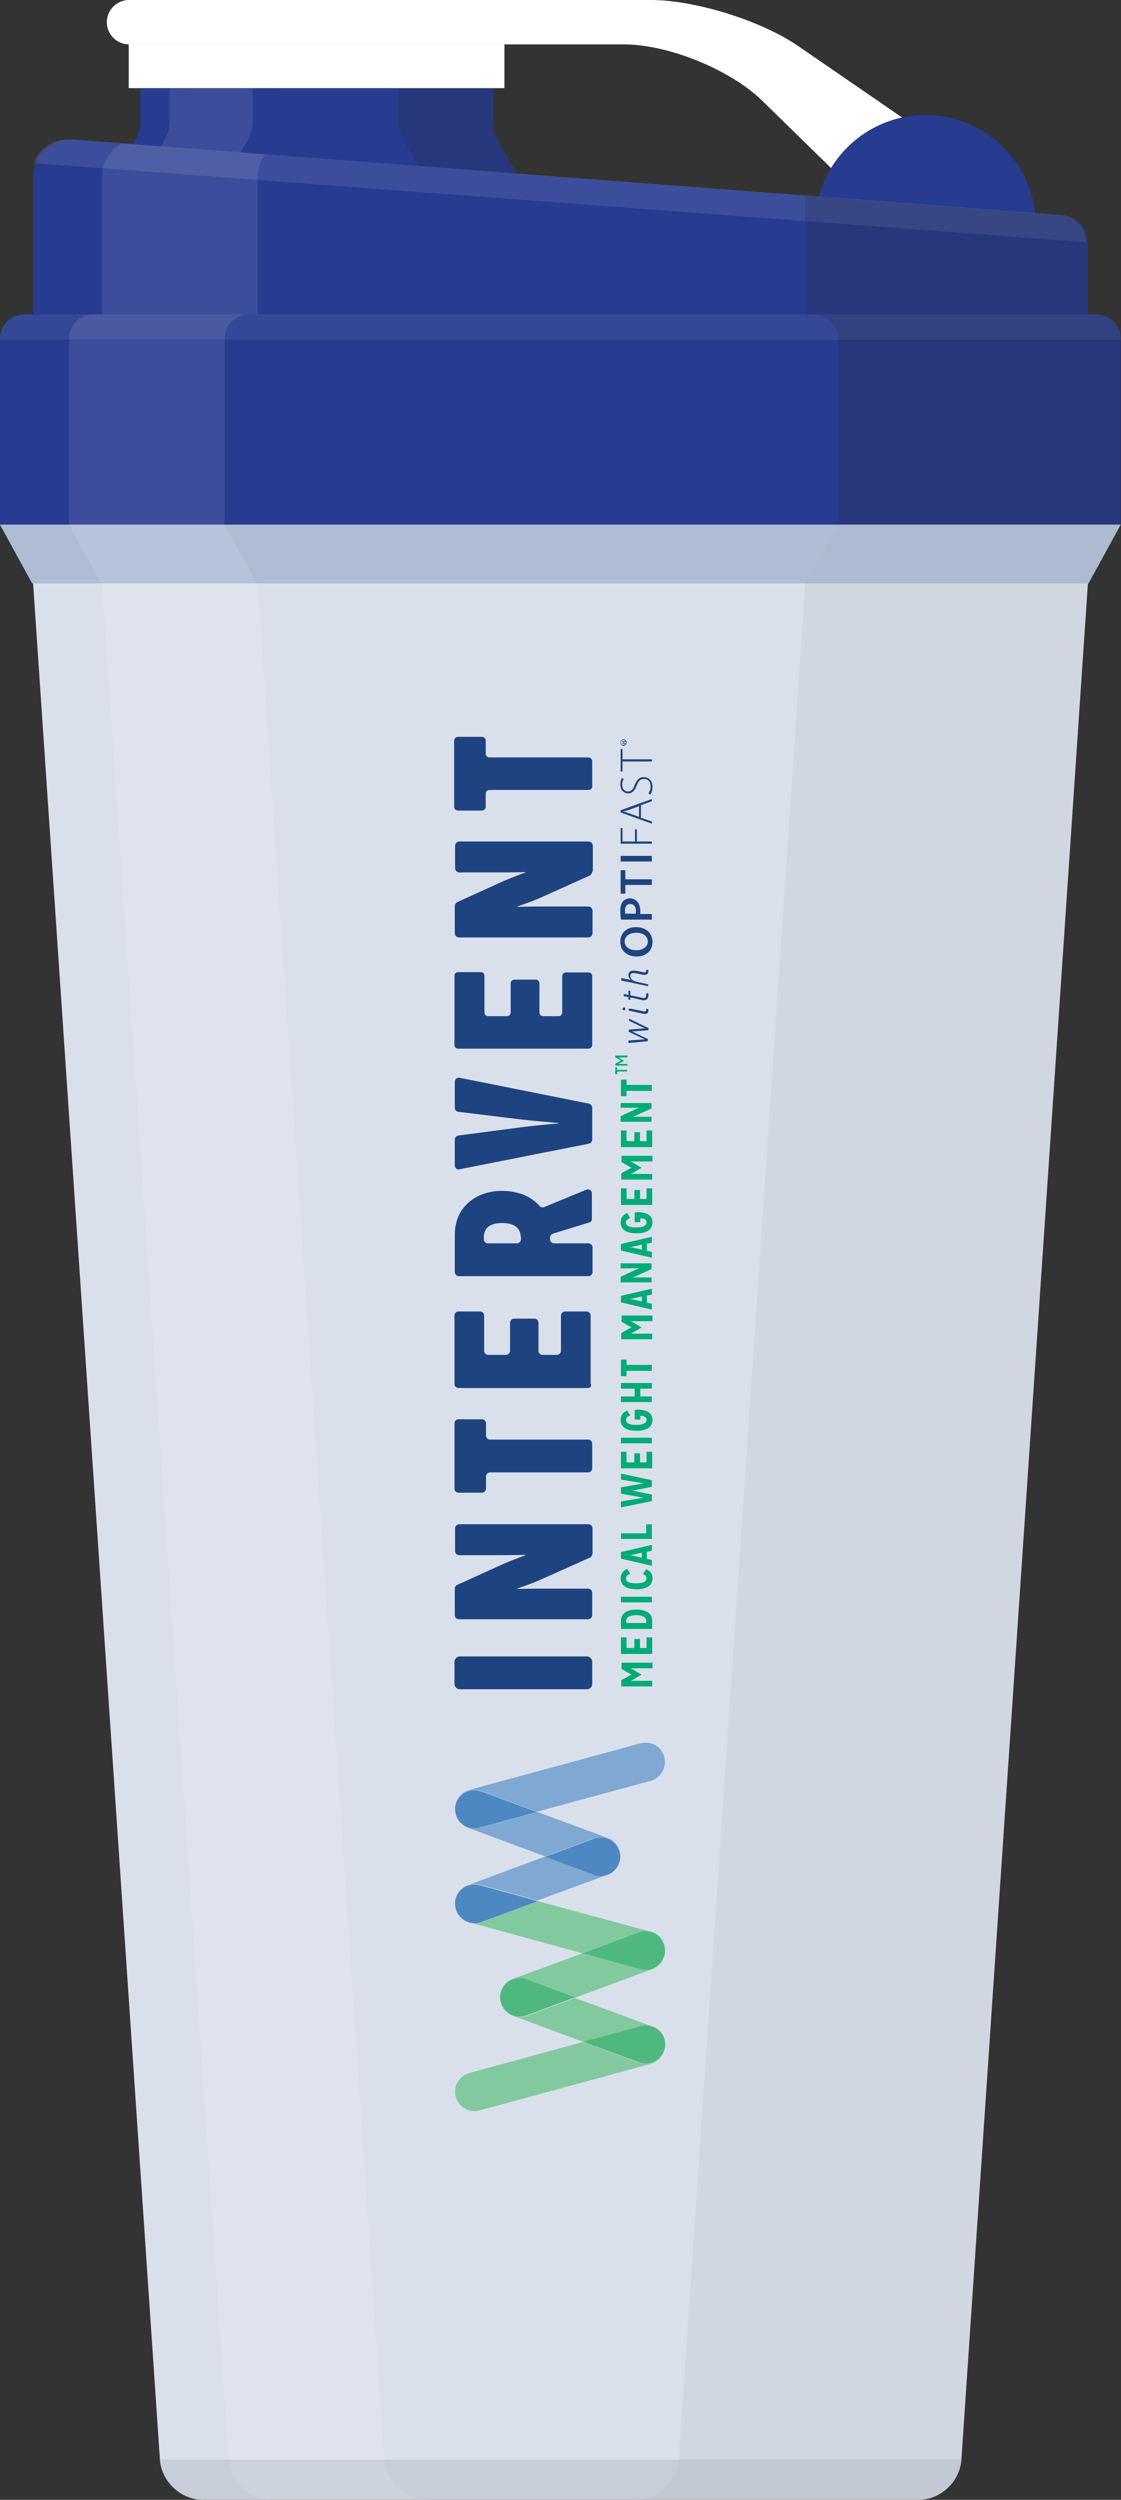 <?xml version="1.0" encoding="utf-8"?>
<!-- Generator: Adobe Illustrator 21.1.0, SVG Export Plug-In . SVG Version: 6.00 Build 0)  -->
<svg version="1.1" id="Layer_1" xmlns="http://www.w3.org/2000/svg" xmlns:xlink="http://www.w3.org/1999/xlink" x="0px" y="0px"
	 viewBox="0 0 358.9 800" style="enable-background:new 0 0 358.9 800;" xml:space="preserve">
<rect x="0" y="0" width="358.9" height="800" fill="#333333" stroke="none"/>
<style type="text/css">
	.st0{fill:#FFFFFF;}
	.st1{opacity:0.2;fill:#FFFFFF;}
	.st2{opacity:0.1;fill:#FFFFFF;}
	.st3{fill:#273B90;}
	.st4{opacity:0.2;fill:#2B2B2B;}
	.st5{opacity:7.000000e-02;fill:#FFFFFF;}
	.st6{fill:#DAE0EB;}
	.st7{opacity:0.25;fill:#2F5294;}
	.st8{opacity:0.2;fill:#868A93;}
	.st9{opacity:0.2;fill:#B2B6BD;}
	.st10{fill:#1D4480;}
	.st11{fill:#82C9A0;}
	.st12{fill:#4FB87F;}
	.st13{fill:#17B065;}
	.st14{fill:#7FA8D3;}
	.st15{fill:#3772B7;}
	.st16{fill:#4D88C2;}
	.st17{fill:#00AB76;}
</style>
<g>
	<g>
		<g>
			<path class="st0" d="M255.5,14.7C243.7,6.6,222.6,0,208.3,0h-77v0h-90c-3.9,0-7.1,3.2-7.1,7.1c0,3.9,3.2,7.1,7.1,7.1h98.9v0h59.5
				c14.3,0,34.2,8.1,44.4,18.1l58,56.7l22.2-27L255.5,14.7z"/>
			<rect x="41.2" y="14.2" class="st0" width="120.3" height="14"/>
			<rect x="125.2" y="14.2" class="st1" width="36.3" height="14"/>
			<rect x="59.7" y="14.2" class="st2" width="30.6" height="14"/>
		</g>
		<path class="st3" d="M296.3,36.8c-19.5,0-35.4,15.8-35.4,35.4h70.7C331.7,52.7,315.8,36.8,296.3,36.8z"/>
	</g>
	<g>
		<path class="st3" d="M157.9,39.5V28.3h-113v11.2c0,1.4-0.6,3.6-1.3,4.8l-6.5,11.5h128.5l-6.5-11.5
			C158.4,43.1,157.9,40.9,157.9,39.5z"/>
		<path class="st2" d="M80.9,39.5V28.3H54.2v11.2c0,1.4-0.6,3.6-1.3,4.8l-6.5,11.5h26.7l6.5-11.5C80.3,43.1,80.9,40.9,80.9,39.5z"/>
		<path class="st4" d="M159.1,44.3c-0.7-1.2-1.3-3.4-1.3-4.8V28.3h-30.2v11.2c0,1.4,0.6,3.6,1.3,4.8l6.5,11.5h30.2L159.1,44.3z"/>
	</g>
	<g>
		<path class="st3" d="M348.3,77.4v25.9H10.6V56.7c0-7.1,5.8-12.5,12.9-12l15.7,1.2l45.6,3.5L340.6,69
			C344.8,69.3,348.3,73.1,348.3,77.4z"/>
		<path class="st2" d="M347.7,77.2v0.3L10.8,52.2c1.8-4.9,6.5-8,12.1-7.6l15.7,1.2l45.6,3.5L340,68.8
			C344.2,69.2,347.7,72.9,347.7,77.2z"/>
	</g>
	<g>
		<path class="st3" d="M358.8,108.4v59.5H0v-59.5c0-4.3,3.5-7.8,7.8-7.8h343.3C355.4,100.7,358.8,104.1,358.8,108.4z"/>
		<path class="st5" d="M358.8,108.4v0.3H0v-0.3c0-4.3,3.5-7.8,7.8-7.8h343.3C355.4,100.7,358.8,104.1,358.8,108.4z"/>
	</g>
	<path class="st4" d="M268.3,108.4v59.5h90.6v-59.5c0-4.3-3.5-7.8-7.8-7.8l-2.8,0V77.4c0-4.3-3.5-8-7.7-8.4l-82.8-6.3v14.7v23.3
		l2.8,0C264.8,100.7,268.3,104.1,268.3,108.4z"/>
	<g>
		<path class="st6" d="M358.8,167.9l-10.3,18.8h-0.2l-40.5,600.4c-0.5,7.1-6.6,12.9-13.8,12.9h-229c-7.1,0-13.3-5.8-13.8-12.9
			L10.6,186.7h-0.3L0,167.9H358.8z"/>
		<polygon class="st7" points="0,167.9 10.3,186.7 348.5,186.7 358.9,167.9 		"/>
		<path class="st8" d="M307.7,787.1c-0.5,7.1-6.6,12.9-13.8,12.9h-229c-7.1,0-13.3-5.8-13.8-12.9H307.7z"/>
		<path class="st9" d="M258,186.7h-0.2l-40.5,600.4c-0.5,7.1-6.7,12.9-13.8,12.9H294c7.1,0,13.3-5.8,13.8-12.9l40.5-600.4h0.2
			l10.3-18.8h-90.6L258,186.7z"/>
		<g>
			<path class="st10" d="M187.9,540.6h-40.7c-0.9,0-1.7-0.8-1.7-1.7v-7.1c0-0.9,0.8-1.7,1.7-1.7h40.7c0.9,0,1.7,0.8,1.7,1.7v7.1
				C189.6,539.9,188.8,540.6,187.9,540.6z"/>
			<path class="st10" d="M189.6,497.3c0,0.5-0.3,1-0.8,1.2l-16.1,7.2c-3.2,1.4-7.2,2.7-7.2,2.7v0.1c0,0,4.2-0.1,7.8-0.1h15
				c0.7,0,1.3,0.6,1.3,1.3v7.2c0,0.7-0.6,1.3-1.3,1.3h-41.4c-0.7,0-1.3-0.6-1.3-1.3v-8.5c0-0.5,0.3-1,0.8-1.2l14.3-6.5
				c3.1-1.4,7.6-3,7.6-3v-0.1c0,0-4.5,0.1-8.2,0.1h-13.1c-0.7,0-1.3-0.6-1.3-1.3v-7.3c0-0.7,0.6-1.3,1.3-1.3h41.4
				c0.7,0,1.3,0.6,1.3,1.3V497.3z"/>
			<path class="st10" d="M188.3,471.2h-31.4c-0.7,0-1.3,0.6-1.3,1.3v3.9c0,0.7-0.6,1.3-1.3,1.3h-7.5c-0.7,0-1.3-0.6-1.3-1.3v-20.9
				c0-0.7,0.6-1.3,1.3-1.3h7.5c0.7,0,1.3,0.6,1.3,1.3v3.9c0,0.7,0.6,1.3,1.3,1.3h31.4c0.7,0,1.3,0.6,1.3,1.3v7.9
				C189.6,470.6,189,471.2,188.3,471.2z"/>
			<path class="st10" d="M188.2,444.2h-41.4c-0.7,0-1.3-0.6-1.3-1.3V421c0-0.7,0.6-1.3,1.3-1.3h6.9c0.7,0,1.3,0.6,1.3,1.3v11.3
				c0,0.7,0.6,1.3,1.3,1.3h5.7c0.7,0,1.3-0.6,1.3-1.3v-9c0-0.7,0.6-1.3,1.3-1.3h6.5c0.7,0,1.3,0.6,1.3,1.3v9c0,0.7,0.6,1.3,1.3,1.3
				h4.6c0.7,0,1.3-0.6,1.3-1.3V421c0-0.7,0.6-1.3,1.3-1.3h6.9c0.7,0,1.3,0.6,1.3,1.3v21.8C189.6,443.5,189,444.2,188.2,444.2z"/>
			<path class="st10" d="M188.7,391.2l-11.7,3.6c-0.5,0.2-0.9,0.7-0.9,1.2v0.6c0,0.7,0.6,1.3,1.3,1.3h11c0.7,0,1.3,0.6,1.3,1.3v7.9
				c0,0.7-0.6,1.3-1.3,1.3h-41.5c-0.7,0-1.3-0.6-1.3-1.3v-11.8c0-10.1,8.1-14.2,15-14.2c4.9,0,9.4,1.6,12.2,4.9
				c0.4,0.4,0.9,0.5,1.4,0.3l13.6-5.6c0.8-0.3,1.7,0.3,1.7,1.2v8.2C189.6,390.5,189.2,391,188.7,391.2z M166.7,395.9
				c0-3.3-2.6-4.5-5.9-4.5c-3.6,0-5.9,1.3-5.9,4.6v0.6c0,0.7,0.6,1.3,1.3,1.3h9.3c0.7,0,1.3-0.6,1.3-1.3V395.9z"/>
			<path class="st10" d="M189.6,354.5v10.2c0,0.6-0.4,1.1-1,1.3l-41.5,8.2c-0.8,0.2-1.5-0.4-1.5-1.3v-8.2c0-0.6,0.5-1.2,1.1-1.3
				l20.6-2.7c3.8-0.5,11.6-1.2,11.6-1.2v-0.1c0,0-7.9-0.7-11.7-1.1l-20.5-2.5c-0.6-0.1-1.1-0.6-1.1-1.3v-8.3c0-0.8,0.7-1.4,1.5-1.3
				l41.5,8.3C189.1,353.4,189.6,353.9,189.6,354.5z"/>
			<path class="st10" d="M188.4,335.6h-41.7c-0.7,0-1.2-0.5-1.2-1.2v-22.1c0-0.7,0.5-1.2,1.2-1.2h7.2c0.7,0,1.2,0.5,1.2,1.2V324
				c0,0.7,0.5,1.2,1.2,1.2h6c0.7,0,1.2-0.5,1.2-1.2v-9.3c0-0.7,0.5-1.2,1.2-1.2h6.8c0.7,0,1.2,0.5,1.2,1.2v9.3
				c0,0.7,0.5,1.2,1.2,1.2h4.9c0.7,0,1.2-0.5,1.2-1.2v-11.6c0-0.7,0.5-1.2,1.2-1.2h7.2c0.7,0,1.2,0.5,1.2,1.2v22.1
				C189.6,335.1,189,335.6,188.4,335.6z"/>
			<path class="st10" d="M189.6,278.9c0,0.5-0.3,1-0.8,1.3l-16,7.2c-3.2,1.4-7.2,2.7-7.2,2.7v0.1c0,0,4.2-0.1,7.8-0.1h14.9
				c0.8,0,1.4,0.6,1.4,1.4v7.1c0,0.8-0.6,1.4-1.4,1.4h-41.3c-0.8,0-1.4-0.6-1.4-1.4V290c0-0.5,0.3-1,0.8-1.3l14.3-6.5
				c3.1-1.4,7.6-3,7.6-3v-0.1c0,0-4.5,0.1-8.2,0.1h-13c-0.8,0-1.4-0.6-1.4-1.4v-7.1c0-0.8,0.6-1.4,1.4-1.4h41.3
				c0.8,0,1.4,0.6,1.4,1.4V278.9z"/>
			<path class="st10" d="M188.4,252.8h-31.7c-0.6,0-1.2,0.5-1.2,1.2v4.2c0,0.6-0.5,1.2-1.2,1.2h-7.7c-0.6,0-1.2-0.5-1.2-1.2V237
				c0-0.6,0.5-1.2,1.2-1.2h7.7c0.6,0,1.2,0.5,1.2,1.2v4.2c0,0.6,0.5,1.2,1.2,1.2h31.7c0.6,0,1.2,0.5,1.2,1.2v8.2
				C189.6,252.3,189.1,252.8,188.4,252.8z"/>
		</g>
		<g>
			<path class="st11" d="M204.6,660.1l-18-6.6l-36.3,9.9c-3.3,0.9-5.3,4.3-4.4,7.6c0.9,3.3,4.3,5.3,7.6,4.4l54.8-14.9
				c2.8-0.8,4.6-3.3,4.6-6c0,0,0,0,0-0.1c0,0.7-0.1,1.4-0.4,2C211.4,659.6,207.8,661.2,204.6,660.1z"/>
			<path class="st11" d="M160.5,641.3c-0.3-0.7-0.4-1.4-0.4-2.1c0,2.5,1.5,4.9,4.1,5.9l22.4,8.3l18.5-5c3.3-0.9,6.7,1.1,7.6,4.4
				c0.1,0.5,0.2,1,0.2,1.6c0,0,0-0.1,0-0.1c0-2.5-1.6-4.9-4.1-5.8l-24.7-9.1l-15.6,5.8C165.3,646.2,161.7,644.5,160.5,641.3z"/>
			<path class="st12" d="M205.1,648.4l-18.5,5l18,6.6c3.2,1.2,6.8-0.5,8-3.7c0.2-0.7,0.4-1.4,0.4-2c0-0.5-0.1-1-0.2-1.6
				C211.9,649.4,208.4,647.5,205.1,648.4z"/>
			<path class="st13" d="M213,624.2C213,624.2,213,624.2,213,624.2c0,0.2,0,0.4,0,0.6C213,624.6,213,624.4,213,624.2z"/>
			<path class="st11" d="M205.1,630.2l-18.6-5.1l-22.3,8.2c-2.5,0.9-4.1,3.4-4.1,6c0-0.7,0.1-1.4,0.4-2.1c1.2-3.2,4.8-4.9,8-3.7
				l15.6,5.8l24.7-9.1c2.3-0.8,3.7-2.9,4-5.1c0,0.3-0.1,0.5-0.2,0.8C211.9,629.1,208.4,631.1,205.1,630.2z"/>
			<path class="st12" d="M160.5,637.1c-0.3,0.7-0.4,1.4-0.4,2.1c0,0.7,0.1,1.4,0.4,2.1c1.2,3.2,4.8,4.9,8,3.7l15.6-5.8l-15.6-5.8
				C165.3,632.2,161.7,633.9,160.5,637.1z"/>
			<path class="st13" d="M212.9,624.8c0,0,0,0.1,0,0.1C212.9,624.9,212.9,624.9,212.9,624.8z"/>
			<path class="st11" d="M146.1,611.3c-0.3-0.7-0.4-1.4-0.4-2.1c0,2.7,1.8,5.2,4.6,6l36.2,9.9l18.1-6.7c3.2-1.2,6.8,0.5,8,3.7
				c0.3,0.7,0.4,1.4,0.4,2.1c0,0,0,0,0,0c0-2.7-1.8-5.3-4.6-6l-36.2-9.8l-18.1,6.7C150.9,616.2,147.3,614.5,146.1,611.3z"/>
			<path class="st12" d="M204.6,618.4l-18.1,6.7l18.6,5.1c3.3,0.9,6.7-1.1,7.6-4.4c0.1-0.3,0.1-0.5,0.2-0.8c0,0,0-0.1,0-0.1
				c0-0.2,0-0.4,0-0.7c0-0.7-0.1-1.4-0.4-2.1C211.4,618.8,207.8,617.2,204.6,618.4z"/>
			<path class="st14" d="M190.2,599.9l-15.6-5.8l-24.8,9.2c-2.5,0.9-4.1,3.4-4.1,5.9c0-0.6,0.1-1.1,0.2-1.7c0.9-3.3,4.3-5.3,7.6-4.4
				l18.6,5.1l22.3-8.2c2.4-0.9,3.9-3.1,4-5.4c-0.1,0.5-0.2,1-0.4,1.6C197,599.4,193.4,601.1,190.2,599.9z"/>
			<path class="st15" d="M198.6,594.2C198.6,594.2,198.6,594.1,198.6,594.2c0,0,0,0.1,0,0.2C198.5,594.4,198.6,594.3,198.6,594.2z"
				/>
			<path class="st15" d="M198.5,593.6c0,0.1,0,0.1,0,0.2C198.5,593.7,198.5,593.7,198.5,593.6z"/>
			<path class="st16" d="M145.9,607.6c-0.2,0.6-0.2,1.1-0.2,1.7c0,0.7,0.1,1.4,0.4,2.1c1.2,3.2,4.8,4.9,8,3.7l18.1-6.7l-18.6-5.1
				C150.3,602.3,146.8,604.3,145.9,607.6z"/>
			<path class="st14" d="M205.1,557.9l-54.8,14.9c-2.8,0.8-4.6,3.3-4.6,6c0-0.6,0.2-1.3,0.4-1.9c1.2-3.2,4.8-4.9,8-3.7l17.8,6.6
				l36.4-9.9c2.8-0.8,4.6-3.3,4.6-6c0-0.5-0.1-1.1-0.2-1.6C211.9,559,208.4,557,205.1,557.9z"/>
			<path class="st15" d="M198.6,594c0-0.1,0-0.2,0-0.2C198.5,593.9,198.6,594,198.6,594C198.6,594.1,198.6,594.1,198.6,594z"/>
			<path class="st14" d="M145.9,580.5c-0.2-0.6-0.2-1.1-0.2-1.7c-0.1,2.6,1.5,5.2,4.1,6.1l24.8,9.2l15.6-5.8c3.2-1.2,6.8,0.5,8,3.7
				c0.2,0.5,0.3,1,0.4,1.6c-0.2-2.4-1.7-4.5-4-5.4l-22.5-8.3l-18.4,5C150.3,585.8,146.8,583.8,145.9,580.5z"/>
			<path class="st15" d="M198.5,594.5c0,0.1,0,0.1,0,0.2C198.5,594.6,198.5,594.5,198.5,594.5z"/>
			<path class="st16" d="M190.2,588.4l-15.6,5.8l15.6,5.8c3.2,1.2,6.8-0.5,8-3.7c0.2-0.5,0.3-1,0.4-1.6c0-0.1,0-0.1,0-0.2
				c0-0.1,0-0.2,0-0.3c0-0.1,0-0.2,0-0.3c0-0.1,0-0.1,0-0.2c-0.1-0.5-0.2-1-0.4-1.6C197,588.8,193.4,587.2,190.2,588.4z"/>
			<path class="st16" d="M146.1,576.9c-0.2,0.6-0.4,1.3-0.4,1.9c0,0.5,0.1,1.1,0.2,1.7c0.9,3.3,4.3,5.3,7.6,4.4l18.4-5l-17.8-6.6
				C150.9,572.1,147.3,573.7,146.1,576.9z"/>
		</g>
		<g>
			<g>
				<path class="st17" d="M208.7,533.9h-6.1c-0.3,0-0.7,0-0.7,0v0c0,0,0.3,0.2,0.6,0.3l2.9,1.7v0l-2.8,1.7c-0.2,0.1-0.6,0.3-0.6,0.3
					v0c0,0,0.4,0,0.7,0h6.1v1.8h-9.9v-2l2.7-1.5c0.2-0.1,0.6-0.3,0.6-0.3v0c0,0-0.4-0.2-0.6-0.3l-2.6-1.5v-2h9.9V533.9z"/>
				<path class="st17" d="M208.7,529.3h-9.9V524h1.8v3.4h2.5v-2.9h1.8v2.9h2.1V524h1.8V529.3z"/>
				<path class="st17" d="M208.7,521.3h-9.9v-2.6c0-2.7,2.4-3.6,5-3.6c2.6,0,5,0.9,5,3.6V521.3z M206.9,518.7c0-1.3-1.4-1.8-3.2-1.8
					c-1.8,0-3.2,0.5-3.2,1.8v0.7h6.4V518.7z"/>
				<path class="st17" d="M208.7,512.8h-9.9v-1.8h9.9V512.8z"/>
				<path class="st17" d="M206.9,502.2c1.2,0.5,2,1.4,2,2.9c0,2.7-2.5,3.5-5.1,3.5c-2.6,0-5.1-0.8-5.1-3.5c0-1.6,0.9-2.5,2.1-3
					l1,1.6c-0.8,0.2-1.4,0.7-1.4,1.4c0,1.3,1.5,1.6,3.3,1.6c1.8,0,3.3-0.4,3.3-1.6c0-0.7-0.5-1.1-1.2-1.4L206.9,502.2z"/>
				<path class="st17" d="M208.7,496.3l-1.6,0.3v2.3l1.6,0.3v1.9l-9.9-2.3v-2.1l9.9-2.3V496.3z M202.3,497.6
					c-0.3,0.1-0.8,0.1-0.8,0.1v0c0,0,0.6,0.1,0.8,0.1l3.2,0.7v-1.6L202.3,497.6z"/>
				<path class="st17" d="M208.7,492.5h-9.9v-1.8h8.1v-2.9h1.8V492.5z"/>
			</g>
			<g>
				<path class="st17" d="M208.7,473.7v2.1l-4.9,1c-0.5,0.1-1.3,0.2-1.3,0.2v0.1c0,0,0.8,0.1,1.3,0.2l4.9,1v2.1l-9.9,2v-1.9l6.1-1
					c0.5-0.1,1.3-0.2,1.3-0.2v0c0,0-0.8-0.1-1.3-0.2l-6.1-1.1v-2l6.1-1.1c0.5-0.1,1.3-0.2,1.3-0.2v0c0,0-0.8-0.1-1.3-0.2l-6.1-1
					v-1.9L208.7,473.7z"/>
				<path class="st17" d="M208.7,469.9h-9.9v-5.3h1.8v3.4h2.5v-2.9h1.8v2.9h2.1v-3.4h1.8V469.9z"/>
				<path class="st17" d="M208.7,461.9h-9.9v-1.8h9.9V461.9z"/>
				<path class="st17" d="M203.9,451.1c2.9,0,5,0.9,5,3.3c0,2.7-2.5,3.5-5.1,3.5c-2.6,0-5.1-0.8-5.1-3.5c0-1.6,0.9-2.5,2.1-3l1,1.6
					c-0.8,0.2-1.4,0.7-1.4,1.4c0,1.3,1.5,1.6,3.3,1.6c1.8,0,3.3-0.4,3.3-1.6c0-1.1-1.1-1.3-2-1.3v1.2h-1.8v-3.1H203.9z"/>
				<path class="st17" d="M208.7,444.4H205v2.5h3.7v1.8h-9.9v-1.8h4.4v-2.5h-4.4v-1.8h9.9V444.4z"/>
				<path class="st17" d="M208.7,438.7h-8.1v1.7h-1.8v-5.3h1.8v1.7h8.1V438.7z"/>
			</g>
			<g>
				<g>
					<path class="st17" d="M200.9,342.9h-3.3v0.9H197v-2.3h0.5v0.9h3.3V342.9z"/>
					<path class="st17" d="M200.9,338.4h-2.5c-0.2,0-0.4,0-0.4,0v0c0,0,0.2,0.1,0.3,0.2l1.5,0.9v0l-1.5,0.8
						c-0.1,0.1-0.3,0.2-0.3,0.2v0c0,0,0.2,0,0.4,0h2.5v0.5H197v-0.6l1.5-0.8c0.1-0.1,0.3-0.2,0.3-0.2v0c0,0-0.2-0.1-0.3-0.2
						l-1.5-0.8v-0.6h3.9V338.4z"/>
				</g>
				<g>
					<path class="st17" d="M208.7,422.8h-6.1c-0.3,0-0.7,0-0.7,0v0c0,0,0.3,0.2,0.6,0.3l2.9,1.7v0l-2.8,1.7
						c-0.2,0.1-0.6,0.3-0.6,0.3v0c0,0,0.4,0,0.7,0h6.1v1.8h-9.9v-2l2.7-1.5c0.2-0.1,0.6-0.3,0.6-0.3v0c0,0-0.4-0.2-0.6-0.3l-2.6-1.5
						v-2h9.9V422.8z"/>
					<path class="st17" d="M208.7,414.3l-1.6,0.3v2.3l1.6,0.3v1.9l-9.9-2.3v-2.1l9.9-2.3V414.3z M202.3,415.6
						c-0.3,0.1-0.8,0.1-0.8,0.1v0c0,0,0.6,0.1,0.8,0.1l3.2,0.7v-1.6L202.3,415.6z"/>
					<path class="st17" d="M208.7,406.1l-5.6,2.5c-0.3,0.1-0.7,0.2-0.7,0.2v0c0,0,0.4,0,0.7,0h5.5v1.6h-9.9v-1.8l5.4-2.5
						c0.2-0.1,0.7-0.2,0.7-0.2v0c-0.1,0-0.5,0-0.7,0h-5.4v-1.6h9.9V406.1z"/>
					<path class="st17" d="M208.7,397.7l-1.6,0.3v2.3l1.6,0.3v1.9l-9.9-2.3v-2.1l9.9-2.3V397.7z M202.3,399
						c-0.3,0.1-0.8,0.1-0.8,0.1v0c0,0,0.6,0.1,0.8,0.1l3.2,0.7v-1.6L202.3,399z"/>
					<path class="st17" d="M203.9,387.9c2.9,0,5,0.9,5,3.3c0,2.7-2.5,3.5-5.1,3.5c-2.6,0-5.1-0.8-5.1-3.5c0-1.6,0.9-2.5,2.1-3l1,1.6
						c-0.8,0.2-1.4,0.7-1.4,1.4c0,1.3,1.5,1.6,3.3,1.6c1.8,0,3.3-0.4,3.3-1.6c0-1.1-1.1-1.3-2-1.3v1.2h-1.8v-3.1H203.9z"/>
					<path class="st17" d="M208.7,385.6h-9.9v-5.3h1.8v3.4h2.5v-2.9h1.8v2.9h2.1v-3.4h1.8V385.6z"/>
					<path class="st17" d="M208.7,371.7h-6.1c-0.3,0-0.7,0-0.7,0v0c0,0,0.3,0.2,0.6,0.3l2.9,1.7v0l-2.8,1.7
						c-0.2,0.1-0.6,0.3-0.6,0.3v0c0,0,0.4,0,0.7,0h6.1v1.8h-9.9v-2l2.7-1.5c0.2-0.1,0.6-0.3,0.6-0.3v0c0,0-0.4-0.2-0.6-0.3l-2.6-1.5
						v-2h9.9V371.7z"/>
					<path class="st17" d="M208.7,367.1h-9.9v-5.3h1.8v3.4h2.5v-2.9h1.8v2.9h2.1v-3.4h1.8V367.1z"/>
					<path class="st17" d="M208.7,354.7l-5.6,2.5c-0.3,0.1-0.7,0.2-0.7,0.2v0c0,0,0.4,0,0.7,0h5.5v1.6h-9.9v-1.8l5.4-2.5
						c0.2-0.1,0.7-0.2,0.7-0.2v0c-0.1,0-0.5,0-0.7,0h-5.4V353h9.9V354.7z"/>
					<path class="st17" d="M208.7,349.1h-8.1v1.7h-1.8v-5.3h1.8v1.7h8.1V349.1z"/>
				</g>
			</g>
			<g>
				<g>
					<path class="st10" d="M203.6,296.7c3.3,0,5.3,2,5.3,4.8c0,2.8-2.1,4.6-5.1,4.6c-3.1,0-5.2-1.9-5.2-4.7
						C198.6,298.4,200.8,296.7,203.6,296.7 M203.7,304.1c2,0,3.7-1,3.7-2.8c0-1.8-1.6-2.8-3.7-2.8c-1.9,0-3.7,0.9-3.7,2.8
						C200,303.2,201.7,304.1,203.7,304.1"/>
					<path class="st10" d="M198.8,294.2c-0.1-0.7-0.2-1.6-0.2-2.8c0-1.3,0.3-2.3,0.8-2.9c0.5-0.6,1.3-1,2.2-1c0.9,0,1.7,0.3,2.3,0.9
						c0.7,0.7,1.1,1.9,1.1,3.2c0,0.3,0,0.7-0.1,0.9h3.8v1.8H198.8z M203.5,292.4c0.1-0.2,0.1-0.5,0.1-0.9c0-1.4-0.7-2.2-1.8-2.2
						c-1.1,0-1.7,0.8-1.7,2c0,0.5,0,0.9,0.1,1.1H203.5z"/>
					<polygon class="st10" points="200.2,283.2 200.2,286 198.7,286 198.7,278.5 200.2,278.5 200.2,281.4 208.7,281.4 208.7,283.2 
											"/>
					<rect x="198.7" y="273.9" class="st10" width="10" height="1.8"/>
					<polygon class="st10" points="198.7,270 198.7,265 199.3,265 199.3,269.3 203.3,269.3 203.3,265.4 203.9,265.4 203.9,269.3 
						208.7,269.3 208.7,270 					"/>
					<path class="st10" d="M205.2,261.7l3.5,1.2v0.7l-10-3.6v-0.7l10-3.6v0.7l-3.5,1.3V261.7z M204.6,258l-3.3,1.2
						c-0.7,0.2-1.2,0.4-1.8,0.5v0c0.6,0.1,1.1,0.3,1.7,0.5l3.4,1.2V258z"/>
					<path class="st10" d="M207.6,253.9c0.4-0.6,0.7-1.3,0.7-2.2c0-1.5-0.8-2.4-2.1-2.4c-1.1,0-1.8,0.6-2.3,2
						c-0.6,1.6-1.4,2.6-2.8,2.6c-1.5,0-2.5-1.2-2.5-2.9c0-0.9,0.3-1.6,0.5-2l0.6,0.3c-0.2,0.3-0.5,0.9-0.5,1.8c0,1.6,1,2.2,1.8,2.2
						c1.1,0,1.7-0.6,2.2-2.1c0.7-1.6,1.4-2.5,2.9-2.5c1.5,0,2.8,1,2.8,3.2c0,0.9-0.3,1.9-0.7,2.4L207.6,253.9z"/>
					<polygon class="st10" points="199.3,243.7 199.3,246.9 198.7,246.9 198.7,239.7 199.3,239.7 199.3,243 208.7,243 208.7,243.7 
											"/>
					<path class="st10" d="M198.6,237.6c0-0.6,0.5-1,1-1c0.6,0,1,0.5,1,1c0,0.6-0.5,1.1-1,1.1C199,238.6,198.6,238.2,198.6,237.6
						L198.6,237.6z M198.7,237.6c0,0.5,0.4,0.8,0.8,0.8c0.5,0,0.9-0.4,0.9-0.8c0-0.5-0.4-0.8-0.8-0.8S198.7,237.1,198.7,237.6
						L198.7,237.6z M200.2,237.8v0.2h-1.1c0-0.1,0-0.2,0-0.4c0-0.2,0-0.3,0.1-0.3c0-0.1,0.1-0.1,0.2-0.1c0.1,0,0.2,0.1,0.3,0.2h0
						c0-0.1,0.1-0.1,0.3-0.2c0.2,0,0.2-0.1,0.3-0.1v0.2c0,0-0.1,0.1-0.3,0.1c-0.1,0-0.2,0.1-0.2,0.3v0.1H200.2z M199.6,237.8v-0.1
						c0-0.1,0-0.3-0.2-0.3c-0.1,0-0.2,0.1-0.2,0.3c0,0.1,0,0.1,0,0.2H199.6z"/>
				</g>
			</g>
			<g>
				<path class="st10" d="M207.5,329.7l-3.8,0.3c-0.7,0.1-1.4,0.1-1.4,0.1v0c0,0,0.6,0.2,1.3,0.6l3.8,1.8v0.7l-6.2,0.6V333l3.8-0.3
					c0.7,0,1.5-0.1,1.5-0.1v0c0,0-0.8-0.3-1.4-0.6l-3.8-1.8v-0.7l3.8-0.3c0.7-0.1,1.5-0.1,1.5-0.1v0c0,0-0.8-0.3-1.4-0.6l-3.8-1.8
					V326l6.2,3V329.7z"/>
				<path class="st10" d="M207.6,323c0,0,0,0.1,0,0.3c0,0.8-0.4,1.2-1.2,1.2c-0.2,0-0.4,0-0.6-0.1l-3.2-0.7c-0.3-0.1-0.6-0.2-1-0.2
					h-0.3v-0.7c0,0,0,0,0.1,0c0.2,0,0.7,0,1.5,0.2l2.9,0.6c0.2,0,0.3,0.1,0.5,0.1c0.4,0,0.6-0.2,0.6-0.6c0-0.1,0-0.2,0-0.3
					L207.6,323z M200.2,322.9c0,0.3-0.2,0.4-0.4,0.4s-0.5-0.2-0.5-0.4c0-0.2,0.2-0.5,0.5-0.5S200.2,322.6,200.2,322.9z"/>
				<path class="st10" d="M207.5,317.8c0.1,0.2,0.1,0.5,0.1,0.8c0,1-0.6,1.5-1.5,1.5c-0.2,0-0.4,0-0.7-0.1l-3.6-0.8v0.8l-0.6-0.1
					v-0.8l-1.5-0.3v-0.7l1.5,0.3V317l0.6,0.1v1.4l3.7,0.8c0.2,0,0.3,0.1,0.5,0.1c0.6,0,0.9-0.3,0.9-0.8c0-0.2,0-0.4-0.1-0.6
					L207.5,317.8z"/>
				<path class="st10" d="M207.5,315.6l-8.6-1.8V313l2.1,0.4c0.6,0.1,1.1,0.2,1.2,0.3v0c-0.6-0.4-1-0.9-1-1.6c0-1.1,0.7-1.5,1.7-1.5
					c0.3,0,0.7,0.1,1,0.1c0.6,0.1,1.3,0.3,1.9,0.4c0.2,0,0.4,0.1,0.5,0.1c0.4,0,0.6-0.2,0.6-0.7c0-0.1,0-0.1,0-0.2
					c0.2,0.1,0.5,0.1,0.7,0.2c0,1-0.4,1.5-1.2,1.5c-0.9,0-2.5-0.6-3.5-0.6c-0.6,0-1.1,0.2-1.1,0.9c0,1.1,0.9,1.6,2,1.9l3.7,0.8
					V315.6z"/>
			</g>
		</g>
	</g>
	<path class="st2" d="M136.8,800H87c-7.1,0-13.3-5.8-13.8-12.9L32.7,186.7h-0.3l-10.3-18.8v-59.5c0-2,0.7-3.8,2-5.2
		c1.4-1.6,3.5-2.6,5.8-2.6h2.8v-44c0-4.8,2.6-8.8,6.5-10.7l45.6,3.5c-1.5,2-2.3,4.5-2.3,7.2v44h-2.8c-2.3,0-4.4,1-5.8,2.6
		c-1.3,1.4-2,3.2-2,5.2v59.5l10.3,18.8h0.3L123,787.1C123.5,794.2,129.7,800,136.8,800z"/>
</g>
</svg>
